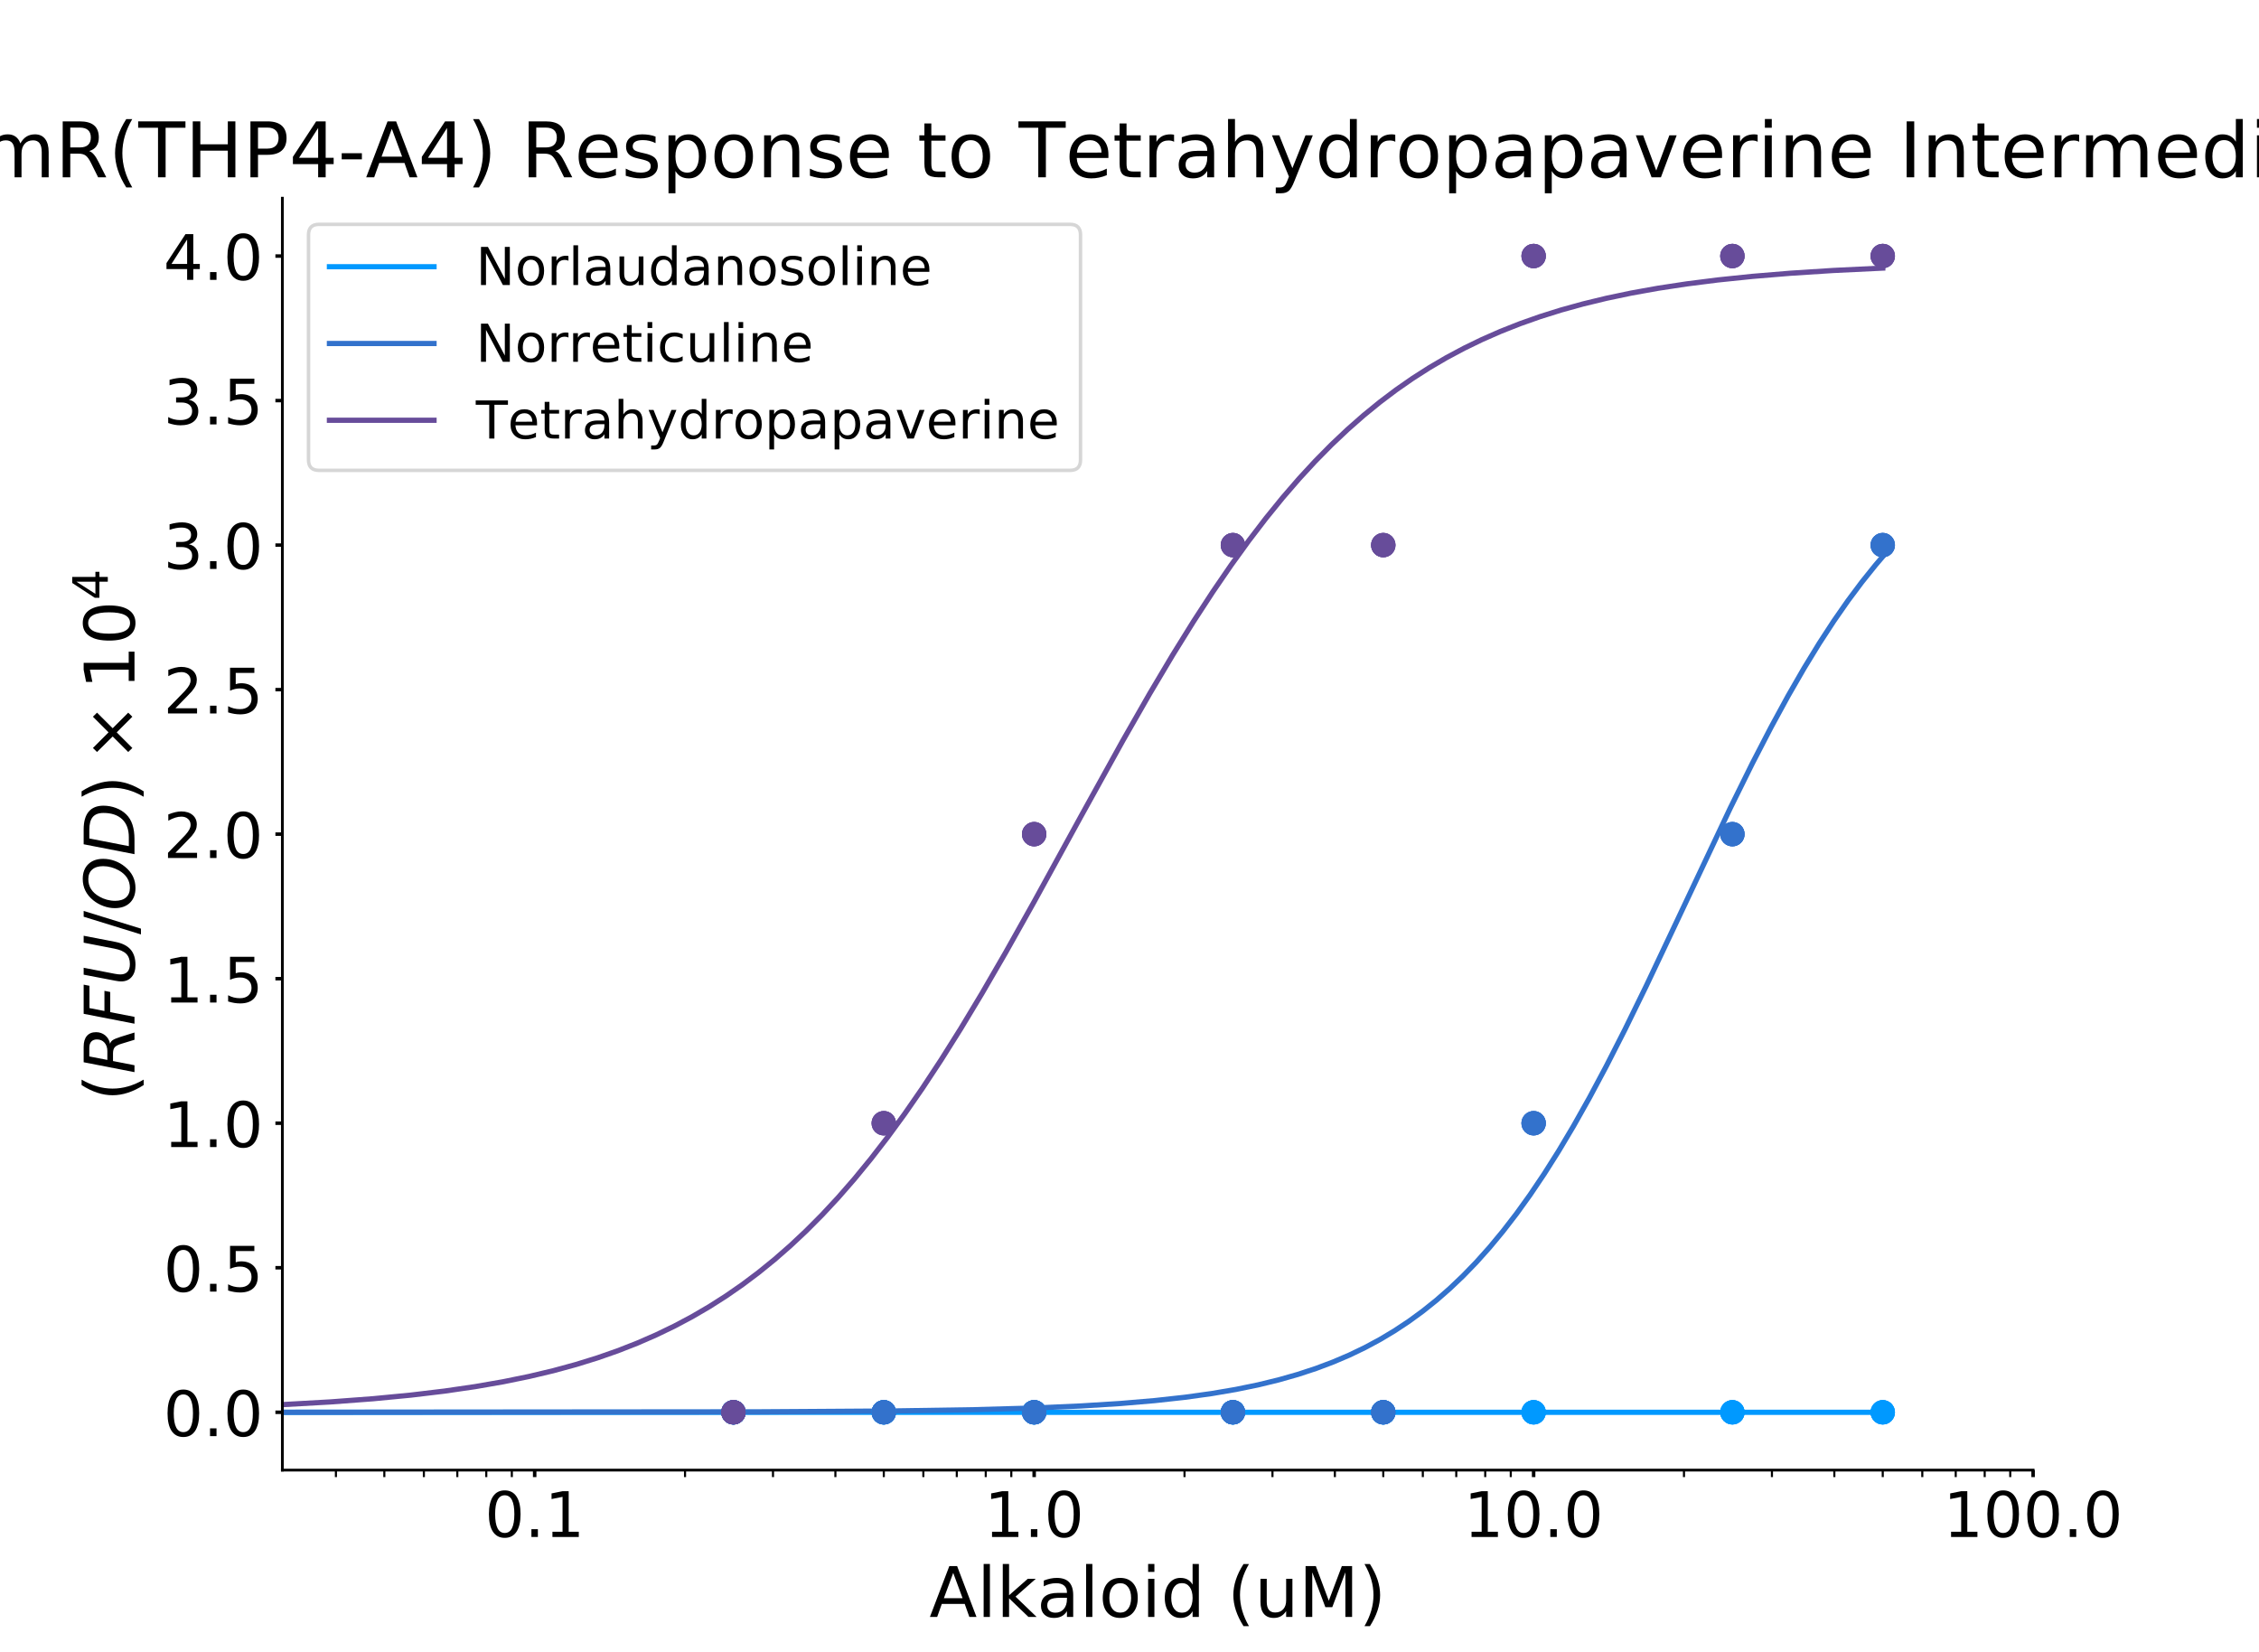 <?xml version="1.0" encoding="utf-8" standalone="no"?>
<!DOCTYPE svg PUBLIC "-//W3C//DTD SVG 1.1//EN"
  "http://www.w3.org/Graphics/SVG/1.1/DTD/svg11.dtd">
<!-- Created with matplotlib (https://matplotlib.org/) -->
<svg height="473.76pt" version="1.1" viewBox="0 0 648 473.76" width="648pt" xmlns="http://www.w3.org/2000/svg" xmlns:xlink="http://www.w3.org/1999/xlink">
 <defs>
  <style type="text/css">
*{stroke-linecap:butt;stroke-linejoin:round;}
  </style>
 </defs>
 <g id="figure_1">
  <g id="patch_1">
   <path d="M 0 473.76 
L 648 473.76 
L 648 0 
L 0 0 
z
" style="fill:#ffffff;"/>
  </g>
  <g id="axes_1">
   <g id="patch_2">
    <path d="M 81 421.646 
L 583.2 421.646 
L 583.2 56.851 
L 81 56.851 
z
" style="fill:#ffffff;"/>
   </g>
   <g id="matplotlib.axis_1">
    <g id="xtick_1">
     <g id="line2d_1">
      <defs>
       <path d="M 0 0 
L 0 2 
" id="mcd4b55f435" style="stroke:#000000;"/>
      </defs>
      <g>
       <use style="stroke:#000000;" x="153.375" xlink:href="#mcd4b55f435" y="421.646"/>
      </g>
     </g>
     <g id="text_1">
      <!-- 0.1 -->
      <defs>
       <path d="M 31.781 66.406 
Q 24.172 66.406 20.328 58.906 
Q 16.5 51.422 16.5 36.375 
Q 16.5 21.391 20.328 13.891 
Q 24.172 6.391 31.781 6.391 
Q 39.453 6.391 43.281 13.891 
Q 47.125 21.391 47.125 36.375 
Q 47.125 51.422 43.281 58.906 
Q 39.453 66.406 31.781 66.406 
z
M 31.781 74.219 
Q 44.047 74.219 50.516 64.516 
Q 56.984 54.828 56.984 36.375 
Q 56.984 17.969 50.516 8.266 
Q 44.047 -1.422 31.781 -1.422 
Q 19.531 -1.422 13.062 8.266 
Q 6.594 17.969 6.594 36.375 
Q 6.594 54.828 13.062 64.516 
Q 19.531 74.219 31.781 74.219 
z
" id="DejaVuSans-48"/>
       <path d="M 10.688 12.406 
L 21 12.406 
L 21 0 
L 10.688 0 
z
" id="DejaVuSans-46"/>
       <path d="M 12.406 8.297 
L 28.516 8.297 
L 28.516 63.922 
L 10.984 60.406 
L 10.984 69.391 
L 28.422 72.906 
L 38.281 72.906 
L 38.281 8.297 
L 54.391 8.297 
L 54.391 0 
L 12.406 0 
z
" id="DejaVuSans-49"/>
      </defs>
      <g transform="translate(139.062 440.824)scale(0.18 -0.18)">
       <use xlink:href="#DejaVuSans-48"/>
       <use x="63.623" xlink:href="#DejaVuSans-46"/>
       <use x="95.41" xlink:href="#DejaVuSans-49"/>
      </g>
     </g>
    </g>
    <g id="xtick_2">
     <g id="line2d_2">
      <g>
       <use style="stroke:#000000;" x="296.65" xlink:href="#mcd4b55f435" y="421.646"/>
      </g>
     </g>
     <g id="text_2">
      <!-- 1.0 -->
      <g transform="translate(282.337 440.824)scale(0.18 -0.18)">
       <use xlink:href="#DejaVuSans-49"/>
       <use x="63.623" xlink:href="#DejaVuSans-46"/>
       <use x="95.41" xlink:href="#DejaVuSans-48"/>
      </g>
     </g>
    </g>
    <g id="xtick_3">
     <g id="line2d_3">
      <g>
       <use style="stroke:#000000;" x="439.925" xlink:href="#mcd4b55f435" y="421.646"/>
      </g>
     </g>
     <g id="text_3">
      <!-- 10.0 -->
      <g transform="translate(419.886 440.824)scale(0.18 -0.18)">
       <use xlink:href="#DejaVuSans-49"/>
       <use x="63.623" xlink:href="#DejaVuSans-48"/>
       <use x="127.246" xlink:href="#DejaVuSans-46"/>
       <use x="159.033" xlink:href="#DejaVuSans-48"/>
      </g>
     </g>
    </g>
    <g id="xtick_4">
     <g id="line2d_4">
      <g>
       <use style="stroke:#000000;" x="583.2" xlink:href="#mcd4b55f435" y="421.646"/>
      </g>
     </g>
     <g id="text_4">
      <!-- 100.0 -->
      <g transform="translate(557.435 440.824)scale(0.18 -0.18)">
       <use xlink:href="#DejaVuSans-49"/>
       <use x="63.623" xlink:href="#DejaVuSans-48"/>
       <use x="127.246" xlink:href="#DejaVuSans-48"/>
       <use x="190.869" xlink:href="#DejaVuSans-46"/>
       <use x="222.656" xlink:href="#DejaVuSans-48"/>
      </g>
     </g>
    </g>
    <g id="xtick_5">
     <g id="line2d_5">
      <defs>
       <path d="M 0 0 
L 0 2 
" id="m26ce358122" style="stroke:#000000;stroke-width:0.6;"/>
      </defs>
      <g>
       <use style="stroke:#000000;stroke-width:0.6;" x="96.36" xlink:href="#m26ce358122" y="421.646"/>
      </g>
     </g>
    </g>
    <g id="xtick_6">
     <g id="line2d_6">
      <g>
       <use style="stroke:#000000;stroke-width:0.6;" x="110.245" xlink:href="#m26ce358122" y="421.646"/>
      </g>
     </g>
    </g>
    <g id="xtick_7">
     <g id="line2d_7">
      <g>
       <use style="stroke:#000000;stroke-width:0.6;" x="121.59" xlink:href="#m26ce358122" y="421.646"/>
      </g>
     </g>
    </g>
    <g id="xtick_8">
     <g id="line2d_8">
      <g>
       <use style="stroke:#000000;stroke-width:0.6;" x="131.182" xlink:href="#m26ce358122" y="421.646"/>
      </g>
     </g>
    </g>
    <g id="xtick_9">
     <g id="line2d_9">
      <g>
       <use style="stroke:#000000;stroke-width:0.6;" x="139.491" xlink:href="#m26ce358122" y="421.646"/>
      </g>
     </g>
    </g>
    <g id="xtick_10">
     <g id="line2d_10">
      <g>
       <use style="stroke:#000000;stroke-width:0.6;" x="146.819" xlink:href="#m26ce358122" y="421.646"/>
      </g>
     </g>
    </g>
    <g id="xtick_11">
     <g id="line2d_11">
      <g>
       <use style="stroke:#000000;stroke-width:0.6;" x="196.505" xlink:href="#m26ce358122" y="421.646"/>
      </g>
     </g>
    </g>
    <g id="xtick_12">
     <g id="line2d_12">
      <g>
       <use style="stroke:#000000;stroke-width:0.6;" x="221.735" xlink:href="#m26ce358122" y="421.646"/>
      </g>
     </g>
    </g>
    <g id="xtick_13">
     <g id="line2d_13">
      <g>
       <use style="stroke:#000000;stroke-width:0.6;" x="239.635" xlink:href="#m26ce358122" y="421.646"/>
      </g>
     </g>
    </g>
    <g id="xtick_14">
     <g id="line2d_14">
      <g>
       <use style="stroke:#000000;stroke-width:0.6;" x="253.52" xlink:href="#m26ce358122" y="421.646"/>
      </g>
     </g>
    </g>
    <g id="xtick_15">
     <g id="line2d_15">
      <g>
       <use style="stroke:#000000;stroke-width:0.6;" x="264.865" xlink:href="#m26ce358122" y="421.646"/>
      </g>
     </g>
    </g>
    <g id="xtick_16">
     <g id="line2d_16">
      <g>
       <use style="stroke:#000000;stroke-width:0.6;" x="274.457" xlink:href="#m26ce358122" y="421.646"/>
      </g>
     </g>
    </g>
    <g id="xtick_17">
     <g id="line2d_17">
      <g>
       <use style="stroke:#000000;stroke-width:0.6;" x="282.765" xlink:href="#m26ce358122" y="421.646"/>
      </g>
     </g>
    </g>
    <g id="xtick_18">
     <g id="line2d_18">
      <g>
       <use style="stroke:#000000;stroke-width:0.6;" x="290.094" xlink:href="#m26ce358122" y="421.646"/>
      </g>
     </g>
    </g>
    <g id="xtick_19">
     <g id="line2d_19">
      <g>
       <use style="stroke:#000000;stroke-width:0.6;" x="339.78" xlink:href="#m26ce358122" y="421.646"/>
      </g>
     </g>
    </g>
    <g id="xtick_20">
     <g id="line2d_20">
      <g>
       <use style="stroke:#000000;stroke-width:0.6;" x="365.01" xlink:href="#m26ce358122" y="421.646"/>
      </g>
     </g>
    </g>
    <g id="xtick_21">
     <g id="line2d_21">
      <g>
       <use style="stroke:#000000;stroke-width:0.6;" x="382.91" xlink:href="#m26ce358122" y="421.646"/>
      </g>
     </g>
    </g>
    <g id="xtick_22">
     <g id="line2d_22">
      <g>
       <use style="stroke:#000000;stroke-width:0.6;" x="396.795" xlink:href="#m26ce358122" y="421.646"/>
      </g>
     </g>
    </g>
    <g id="xtick_23">
     <g id="line2d_23">
      <g>
       <use style="stroke:#000000;stroke-width:0.6;" x="408.14" xlink:href="#m26ce358122" y="421.646"/>
      </g>
     </g>
    </g>
    <g id="xtick_24">
     <g id="line2d_24">
      <g>
       <use style="stroke:#000000;stroke-width:0.6;" x="417.732" xlink:href="#m26ce358122" y="421.646"/>
      </g>
     </g>
    </g>
    <g id="xtick_25">
     <g id="line2d_25">
      <g>
       <use style="stroke:#000000;stroke-width:0.6;" x="426.04" xlink:href="#m26ce358122" y="421.646"/>
      </g>
     </g>
    </g>
    <g id="xtick_26">
     <g id="line2d_26">
      <g>
       <use style="stroke:#000000;stroke-width:0.6;" x="433.369" xlink:href="#m26ce358122" y="421.646"/>
      </g>
     </g>
    </g>
    <g id="xtick_27">
     <g id="line2d_27">
      <g>
       <use style="stroke:#000000;stroke-width:0.6;" x="483.055" xlink:href="#m26ce358122" y="421.646"/>
      </g>
     </g>
    </g>
    <g id="xtick_28">
     <g id="line2d_28">
      <g>
       <use style="stroke:#000000;stroke-width:0.6;" x="508.285" xlink:href="#m26ce358122" y="421.646"/>
      </g>
     </g>
    </g>
    <g id="xtick_29">
     <g id="line2d_29">
      <g>
       <use style="stroke:#000000;stroke-width:0.6;" x="526.185" xlink:href="#m26ce358122" y="421.646"/>
      </g>
     </g>
    </g>
    <g id="xtick_30">
     <g id="line2d_30">
      <g>
       <use style="stroke:#000000;stroke-width:0.6;" x="540.07" xlink:href="#m26ce358122" y="421.646"/>
      </g>
     </g>
    </g>
    <g id="xtick_31">
     <g id="line2d_31">
      <g>
       <use style="stroke:#000000;stroke-width:0.6;" x="551.415" xlink:href="#m26ce358122" y="421.646"/>
      </g>
     </g>
    </g>
    <g id="xtick_32">
     <g id="line2d_32">
      <g>
       <use style="stroke:#000000;stroke-width:0.6;" x="561.006" xlink:href="#m26ce358122" y="421.646"/>
      </g>
     </g>
    </g>
    <g id="xtick_33">
     <g id="line2d_33">
      <g>
       <use style="stroke:#000000;stroke-width:0.6;" x="569.315" xlink:href="#m26ce358122" y="421.646"/>
      </g>
     </g>
    </g>
    <g id="xtick_34">
     <g id="line2d_34">
      <g>
       <use style="stroke:#000000;stroke-width:0.6;" x="576.644" xlink:href="#m26ce358122" y="421.646"/>
      </g>
     </g>
    </g>
    <g id="text_5">
     <!-- Alkaloid (uM) -->
     <defs>
      <path d="M 34.188 63.188 
L 20.797 26.906 
L 47.609 26.906 
z
M 28.609 72.906 
L 39.797 72.906 
L 67.578 0 
L 57.328 0 
L 50.688 18.703 
L 17.828 18.703 
L 11.188 0 
L 0.781 0 
z
" id="DejaVuSans-65"/>
      <path d="M 9.422 75.984 
L 18.406 75.984 
L 18.406 0 
L 9.422 0 
z
" id="DejaVuSans-108"/>
      <path d="M 9.078 75.984 
L 18.109 75.984 
L 18.109 31.109 
L 44.922 54.688 
L 56.391 54.688 
L 27.391 29.109 
L 57.625 0 
L 45.906 0 
L 18.109 26.703 
L 18.109 0 
L 9.078 0 
z
" id="DejaVuSans-107"/>
      <path d="M 34.281 27.484 
Q 23.391 27.484 19.188 25 
Q 14.984 22.516 14.984 16.5 
Q 14.984 11.719 18.141 8.906 
Q 21.297 6.109 26.703 6.109 
Q 34.188 6.109 38.703 11.406 
Q 43.219 16.703 43.219 25.484 
L 43.219 27.484 
z
M 52.203 31.203 
L 52.203 0 
L 43.219 0 
L 43.219 8.297 
Q 40.141 3.328 35.547 0.953 
Q 30.953 -1.422 24.312 -1.422 
Q 15.922 -1.422 10.953 3.297 
Q 6 8.016 6 15.922 
Q 6 25.141 12.172 29.828 
Q 18.359 34.516 30.609 34.516 
L 43.219 34.516 
L 43.219 35.406 
Q 43.219 41.609 39.141 45 
Q 35.062 48.391 27.688 48.391 
Q 23 48.391 18.547 47.266 
Q 14.109 46.141 10.016 43.891 
L 10.016 52.203 
Q 14.938 54.109 19.578 55.047 
Q 24.219 56 28.609 56 
Q 40.484 56 46.344 49.844 
Q 52.203 43.703 52.203 31.203 
z
" id="DejaVuSans-97"/>
      <path d="M 30.609 48.391 
Q 23.391 48.391 19.188 42.75 
Q 14.984 37.109 14.984 27.297 
Q 14.984 17.484 19.156 11.844 
Q 23.344 6.203 30.609 6.203 
Q 37.797 6.203 41.984 11.859 
Q 46.188 17.531 46.188 27.297 
Q 46.188 37.016 41.984 42.703 
Q 37.797 48.391 30.609 48.391 
z
M 30.609 56 
Q 42.328 56 49.016 48.375 
Q 55.719 40.766 55.719 27.297 
Q 55.719 13.875 49.016 6.219 
Q 42.328 -1.422 30.609 -1.422 
Q 18.844 -1.422 12.172 6.219 
Q 5.516 13.875 5.516 27.297 
Q 5.516 40.766 12.172 48.375 
Q 18.844 56 30.609 56 
z
" id="DejaVuSans-111"/>
      <path d="M 9.422 54.688 
L 18.406 54.688 
L 18.406 0 
L 9.422 0 
z
M 9.422 75.984 
L 18.406 75.984 
L 18.406 64.594 
L 9.422 64.594 
z
" id="DejaVuSans-105"/>
      <path d="M 45.406 46.391 
L 45.406 75.984 
L 54.391 75.984 
L 54.391 0 
L 45.406 0 
L 45.406 8.203 
Q 42.578 3.328 38.25 0.953 
Q 33.938 -1.422 27.875 -1.422 
Q 17.969 -1.422 11.734 6.484 
Q 5.516 14.406 5.516 27.297 
Q 5.516 40.188 11.734 48.094 
Q 17.969 56 27.875 56 
Q 33.938 56 38.25 53.625 
Q 42.578 51.266 45.406 46.391 
z
M 14.797 27.297 
Q 14.797 17.391 18.875 11.75 
Q 22.953 6.109 30.078 6.109 
Q 37.203 6.109 41.297 11.75 
Q 45.406 17.391 45.406 27.297 
Q 45.406 37.203 41.297 42.844 
Q 37.203 48.484 30.078 48.484 
Q 22.953 48.484 18.875 42.844 
Q 14.797 37.203 14.797 27.297 
z
" id="DejaVuSans-100"/>
      <path id="DejaVuSans-32"/>
      <path d="M 31 75.875 
Q 24.469 64.656 21.281 53.656 
Q 18.109 42.672 18.109 31.391 
Q 18.109 20.125 21.312 9.062 
Q 24.516 -2 31 -13.188 
L 23.188 -13.188 
Q 15.875 -1.703 12.234 9.375 
Q 8.594 20.453 8.594 31.391 
Q 8.594 42.281 12.203 53.312 
Q 15.828 64.359 23.188 75.875 
z
" id="DejaVuSans-40"/>
      <path d="M 8.5 21.578 
L 8.5 54.688 
L 17.484 54.688 
L 17.484 21.922 
Q 17.484 14.156 20.5 10.266 
Q 23.531 6.391 29.594 6.391 
Q 36.859 6.391 41.078 11.031 
Q 45.312 15.672 45.312 23.688 
L 45.312 54.688 
L 54.297 54.688 
L 54.297 0 
L 45.312 0 
L 45.312 8.406 
Q 42.047 3.422 37.719 1 
Q 33.406 -1.422 27.688 -1.422 
Q 18.266 -1.422 13.375 4.438 
Q 8.5 10.297 8.5 21.578 
z
M 31.109 56 
z
" id="DejaVuSans-117"/>
      <path d="M 9.812 72.906 
L 24.516 72.906 
L 43.109 23.297 
L 61.812 72.906 
L 76.516 72.906 
L 76.516 0 
L 66.891 0 
L 66.891 64.016 
L 48.094 14.016 
L 38.188 14.016 
L 19.391 64.016 
L 19.391 0 
L 9.812 0 
z
" id="DejaVuSans-77"/>
      <path d="M 8.016 75.875 
L 15.828 75.875 
Q 23.141 64.359 26.781 53.312 
Q 30.422 42.281 30.422 31.391 
Q 30.422 20.453 26.781 9.375 
Q 23.141 -1.703 15.828 -13.188 
L 8.016 -13.188 
Q 14.5 -2 17.703 9.062 
Q 20.906 20.125 20.906 31.391 
Q 20.906 42.672 17.703 53.656 
Q 14.5 64.656 8.016 75.875 
z
" id="DejaVuSans-41"/>
     </defs>
     <g transform="translate(266.594 463.764)scale(0.2 -0.2)">
      <use xlink:href="#DejaVuSans-65"/>
      <use x="68.408" xlink:href="#DejaVuSans-108"/>
      <use x="96.191" xlink:href="#DejaVuSans-107"/>
      <use x="154.086" xlink:href="#DejaVuSans-97"/>
      <use x="215.365" xlink:href="#DejaVuSans-108"/>
      <use x="243.148" xlink:href="#DejaVuSans-111"/>
      <use x="304.33" xlink:href="#DejaVuSans-105"/>
      <use x="332.113" xlink:href="#DejaVuSans-100"/>
      <use x="395.59" xlink:href="#DejaVuSans-32"/>
      <use x="427.377" xlink:href="#DejaVuSans-40"/>
      <use x="466.391" xlink:href="#DejaVuSans-117"/>
      <use x="529.77" xlink:href="#DejaVuSans-77"/>
      <use x="616.049" xlink:href="#DejaVuSans-41"/>
     </g>
    </g>
   </g>
   <g id="matplotlib.axis_2">
    <g id="ytick_1">
     <g id="line2d_35">
      <defs>
       <path d="M 0 0 
L -2 0 
" id="m7b89581d1e" style="stroke:#000000;"/>
      </defs>
      <g>
       <use style="stroke:#000000;" x="81" xlink:href="#m7b89581d1e" y="405.065"/>
      </g>
     </g>
     <g id="text_6">
      <!-- 0.0 -->
      <g transform="translate(46.874 411.903)scale(0.18 -0.18)">
       <use xlink:href="#DejaVuSans-48"/>
       <use x="63.623" xlink:href="#DejaVuSans-46"/>
       <use x="95.41" xlink:href="#DejaVuSans-48"/>
      </g>
     </g>
    </g>
    <g id="ytick_2">
     <g id="line2d_36">
      <g>
       <use style="stroke:#000000;" x="81" xlink:href="#m7b89581d1e" y="363.611"/>
      </g>
     </g>
     <g id="text_7">
      <!-- 0.5 -->
      <defs>
       <path d="M 10.797 72.906 
L 49.516 72.906 
L 49.516 64.594 
L 19.828 64.594 
L 19.828 46.734 
Q 21.969 47.469 24.109 47.828 
Q 26.266 48.188 28.422 48.188 
Q 40.625 48.188 47.75 41.5 
Q 54.891 34.812 54.891 23.391 
Q 54.891 11.625 47.562 5.094 
Q 40.234 -1.422 26.906 -1.422 
Q 22.312 -1.422 17.547 -0.641 
Q 12.797 0.141 7.719 1.703 
L 7.719 11.625 
Q 12.109 9.234 16.797 8.062 
Q 21.484 6.891 26.703 6.891 
Q 35.156 6.891 40.078 11.328 
Q 45.016 15.766 45.016 23.391 
Q 45.016 31 40.078 35.438 
Q 35.156 39.891 26.703 39.891 
Q 22.75 39.891 18.812 39.016 
Q 14.891 38.141 10.797 36.281 
z
" id="DejaVuSans-53"/>
      </defs>
      <g transform="translate(46.874 370.449)scale(0.18 -0.18)">
       <use xlink:href="#DejaVuSans-48"/>
       <use x="63.623" xlink:href="#DejaVuSans-46"/>
       <use x="95.41" xlink:href="#DejaVuSans-53"/>
      </g>
     </g>
    </g>
    <g id="ytick_3">
     <g id="line2d_37">
      <g>
       <use style="stroke:#000000;" x="81" xlink:href="#m7b89581d1e" y="322.157"/>
      </g>
     </g>
     <g id="text_8">
      <!-- 1.0 -->
      <g transform="translate(46.874 328.995)scale(0.18 -0.18)">
       <use xlink:href="#DejaVuSans-49"/>
       <use x="63.623" xlink:href="#DejaVuSans-46"/>
       <use x="95.41" xlink:href="#DejaVuSans-48"/>
      </g>
     </g>
    </g>
    <g id="ytick_4">
     <g id="line2d_38">
      <g>
       <use style="stroke:#000000;" x="81" xlink:href="#m7b89581d1e" y="280.703"/>
      </g>
     </g>
     <g id="text_9">
      <!-- 1.5 -->
      <g transform="translate(46.874 287.541)scale(0.18 -0.18)">
       <use xlink:href="#DejaVuSans-49"/>
       <use x="63.623" xlink:href="#DejaVuSans-46"/>
       <use x="95.41" xlink:href="#DejaVuSans-53"/>
      </g>
     </g>
    </g>
    <g id="ytick_5">
     <g id="line2d_39">
      <g>
       <use style="stroke:#000000;" x="81" xlink:href="#m7b89581d1e" y="239.249"/>
      </g>
     </g>
     <g id="text_10">
      <!-- 2.0 -->
      <defs>
       <path d="M 19.188 8.297 
L 53.609 8.297 
L 53.609 0 
L 7.328 0 
L 7.328 8.297 
Q 12.938 14.109 22.625 23.891 
Q 32.328 33.688 34.812 36.531 
Q 39.547 41.844 41.422 45.531 
Q 43.312 49.219 43.312 52.781 
Q 43.312 58.594 39.234 62.25 
Q 35.156 65.922 28.609 65.922 
Q 23.969 65.922 18.812 64.312 
Q 13.672 62.703 7.812 59.422 
L 7.812 69.391 
Q 13.766 71.781 18.938 73 
Q 24.125 74.219 28.422 74.219 
Q 39.75 74.219 46.484 68.547 
Q 53.219 62.891 53.219 53.422 
Q 53.219 48.922 51.531 44.891 
Q 49.859 40.875 45.406 35.406 
Q 44.188 33.984 37.641 27.219 
Q 31.109 20.453 19.188 8.297 
z
" id="DejaVuSans-50"/>
      </defs>
      <g transform="translate(46.874 246.087)scale(0.18 -0.18)">
       <use xlink:href="#DejaVuSans-50"/>
       <use x="63.623" xlink:href="#DejaVuSans-46"/>
       <use x="95.41" xlink:href="#DejaVuSans-48"/>
      </g>
     </g>
    </g>
    <g id="ytick_6">
     <g id="line2d_40">
      <g>
       <use style="stroke:#000000;" x="81" xlink:href="#m7b89581d1e" y="197.795"/>
      </g>
     </g>
     <g id="text_11">
      <!-- 2.5 -->
      <g transform="translate(46.874 204.633)scale(0.18 -0.18)">
       <use xlink:href="#DejaVuSans-50"/>
       <use x="63.623" xlink:href="#DejaVuSans-46"/>
       <use x="95.41" xlink:href="#DejaVuSans-53"/>
      </g>
     </g>
    </g>
    <g id="ytick_7">
     <g id="line2d_41">
      <g>
       <use style="stroke:#000000;" x="81" xlink:href="#m7b89581d1e" y="156.341"/>
      </g>
     </g>
     <g id="text_12">
      <!-- 3.0 -->
      <defs>
       <path d="M 40.578 39.312 
Q 47.656 37.797 51.625 33 
Q 55.609 28.219 55.609 21.188 
Q 55.609 10.406 48.188 4.484 
Q 40.766 -1.422 27.094 -1.422 
Q 22.516 -1.422 17.656 -0.516 
Q 12.797 0.391 7.625 2.203 
L 7.625 11.719 
Q 11.719 9.328 16.594 8.109 
Q 21.484 6.891 26.812 6.891 
Q 36.078 6.891 40.938 10.547 
Q 45.797 14.203 45.797 21.188 
Q 45.797 27.641 41.281 31.266 
Q 36.766 34.906 28.719 34.906 
L 20.219 34.906 
L 20.219 43.016 
L 29.109 43.016 
Q 36.375 43.016 40.234 45.922 
Q 44.094 48.828 44.094 54.297 
Q 44.094 59.906 40.109 62.906 
Q 36.141 65.922 28.719 65.922 
Q 24.656 65.922 20.016 65.031 
Q 15.375 64.156 9.812 62.312 
L 9.812 71.094 
Q 15.438 72.656 20.344 73.438 
Q 25.25 74.219 29.594 74.219 
Q 40.828 74.219 47.359 69.109 
Q 53.906 64.016 53.906 55.328 
Q 53.906 49.266 50.438 45.094 
Q 46.969 40.922 40.578 39.312 
z
" id="DejaVuSans-51"/>
      </defs>
      <g transform="translate(46.874 163.179)scale(0.18 -0.18)">
       <use xlink:href="#DejaVuSans-51"/>
       <use x="63.623" xlink:href="#DejaVuSans-46"/>
       <use x="95.41" xlink:href="#DejaVuSans-48"/>
      </g>
     </g>
    </g>
    <g id="ytick_8">
     <g id="line2d_42">
      <g>
       <use style="stroke:#000000;" x="81" xlink:href="#m7b89581d1e" y="114.887"/>
      </g>
     </g>
     <g id="text_13">
      <!-- 3.5 -->
      <g transform="translate(46.874 121.725)scale(0.18 -0.18)">
       <use xlink:href="#DejaVuSans-51"/>
       <use x="63.623" xlink:href="#DejaVuSans-46"/>
       <use x="95.41" xlink:href="#DejaVuSans-53"/>
      </g>
     </g>
    </g>
    <g id="ytick_9">
     <g id="line2d_43">
      <g>
       <use style="stroke:#000000;" x="81" xlink:href="#m7b89581d1e" y="73.433"/>
      </g>
     </g>
     <g id="text_14">
      <!-- 4.0 -->
      <defs>
       <path d="M 37.797 64.312 
L 12.891 25.391 
L 37.797 25.391 
z
M 35.203 72.906 
L 47.609 72.906 
L 47.609 25.391 
L 58.016 25.391 
L 58.016 17.188 
L 47.609 17.188 
L 47.609 0 
L 37.797 0 
L 37.797 17.188 
L 4.891 17.188 
L 4.891 26.703 
z
" id="DejaVuSans-52"/>
      </defs>
      <g transform="translate(46.874 80.271)scale(0.18 -0.18)">
       <use xlink:href="#DejaVuSans-52"/>
       <use x="63.623" xlink:href="#DejaVuSans-46"/>
       <use x="95.41" xlink:href="#DejaVuSans-48"/>
      </g>
     </g>
    </g>
    <g id="text_15">
     <!-- $(RFU/OD) \times 10^4$ -->
     <defs>
      <path d="M 25.203 64.797 
L 20.219 38.922 
L 32.906 38.922 
Q 40.375 38.922 44.984 43.047 
Q 49.609 47.172 49.609 53.812 
Q 49.609 59.125 46.5 61.953 
Q 43.406 64.797 37.594 64.797 
z
M 43.312 35.016 
Q 46.438 34.281 48.516 31.391 
Q 50.594 28.516 53.328 19.922 
L 59.516 0 
L 49.125 0 
L 43.406 18.703 
Q 41.219 25.922 38.328 28.359 
Q 35.453 30.812 29.5 30.812 
L 18.609 30.812 
L 12.594 0 
L 2.688 0 
L 16.891 72.906 
L 39.109 72.906 
Q 49.219 72.906 54.609 68.328 
Q 60.016 63.766 60.016 55.172 
Q 60.016 47.562 55.422 41.984 
Q 50.828 36.422 43.312 35.016 
z
" id="DejaVuSans-Oblique-82"/>
      <path d="M 16.891 72.906 
L 58.688 72.906 
L 57.078 64.594 
L 25.094 64.594 
L 20.906 43.109 
L 49.812 43.109 
L 48.188 34.812 
L 19.281 34.812 
L 12.5 0 
L 2.688 0 
z
" id="DejaVuSans-Oblique-70"/>
      <path d="M 15.484 72.906 
L 25.391 72.906 
L 16.797 28.609 
Q 16.266 25.641 16.047 23.703 
Q 15.828 21.781 15.828 20.312 
Q 15.828 13.578 19.578 10.078 
Q 23.344 6.594 30.609 6.594 
Q 40.047 6.594 45.281 11.766 
Q 50.531 16.938 52.781 28.609 
L 61.375 72.906 
L 71.297 72.906 
L 62.5 27.391 
Q 59.625 12.641 51.562 5.609 
Q 43.5 -1.422 29.5 -1.422 
Q 18.562 -1.422 12.188 4.078 
Q 5.812 9.578 5.812 19 
Q 5.812 20.703 6.047 22.828 
Q 6.297 24.953 6.781 27.391 
z
" id="DejaVuSans-Oblique-85"/>
      <path d="M 25.391 72.906 
L 33.688 72.906 
L 8.297 -9.281 
L 0 -9.281 
z
" id="DejaVuSans-47"/>
      <path d="M 45.609 66.219 
Q 37.5 66.219 31.297 62.281 
Q 25.094 58.344 20.516 50.297 
Q 17.578 45.172 16.031 39.406 
Q 14.5 33.641 14.5 27.781 
Q 14.5 17.625 19.359 12.109 
Q 24.219 6.594 33.109 6.594 
Q 41.109 6.594 47.375 10.562 
Q 53.656 14.547 58.109 22.406 
Q 61.078 27.688 62.641 33.469 
Q 64.203 39.266 64.203 45.016 
Q 64.203 55.125 59.312 60.672 
Q 54.438 66.219 45.609 66.219 
z
M 32.812 -1.422 
Q 19.391 -1.422 11.688 6.531 
Q 4 14.5 4 28.328 
Q 4 36.234 7 44.484 
Q 10.016 52.734 15.281 59.188 
Q 21.484 66.75 29.094 70.484 
Q 36.719 74.219 45.906 74.219 
Q 59.281 74.219 66.984 66.328 
Q 74.703 58.453 74.703 44.828 
Q 74.703 36.422 71.766 28.312 
Q 68.844 20.219 63.375 13.625 
Q 57.125 6 49.578 2.281 
Q 42.047 -1.422 32.812 -1.422 
z
" id="DejaVuSans-Oblique-79"/>
      <path d="M 16.891 72.906 
L 38.094 72.906 
Q 54.984 72.906 63.594 65.75 
Q 72.219 58.594 72.219 44.484 
Q 72.219 35.156 68.938 26.531 
Q 65.672 17.922 59.906 12.016 
Q 54.109 5.953 45.172 2.969 
Q 36.234 0 24.031 0 
L 2.688 0 
z
M 25.203 64.797 
L 14.203 8.109 
L 27.094 8.109 
Q 43.656 8.109 52.734 17.625 
Q 61.812 27.156 61.812 44.484 
Q 61.812 54.984 55.953 59.891 
Q 50.094 64.797 37.594 64.797 
z
" id="DejaVuSans-Oblique-68"/>
      <path d="M 70.125 53.719 
L 47.797 31.297 
L 70.125 8.984 
L 64.312 3.078 
L 41.891 25.484 
L 19.484 3.078 
L 13.719 8.984 
L 35.984 31.297 
L 13.719 53.719 
L 19.484 59.625 
L 41.891 37.203 
L 64.312 59.625 
z
" id="DejaVuSans-215"/>
     </defs>
     <g transform="translate(38.715 315.849)rotate(-90)scale(0.2 -0.2)">
      <use transform="translate(0 0.684)" xlink:href="#DejaVuSans-40"/>
      <use transform="translate(39.014 0.684)" xlink:href="#DejaVuSans-Oblique-82"/>
      <use transform="translate(108.496 0.684)" xlink:href="#DejaVuSans-Oblique-70"/>
      <use transform="translate(166.016 0.684)" xlink:href="#DejaVuSans-Oblique-85"/>
      <use transform="translate(239.209 0.684)" xlink:href="#DejaVuSans-47"/>
      <use transform="translate(272.9 0.684)" xlink:href="#DejaVuSans-Oblique-79"/>
      <use transform="translate(351.611 0.684)" xlink:href="#DejaVuSans-Oblique-68"/>
      <use transform="translate(428.613 0.684)" xlink:href="#DejaVuSans-41"/>
      <use transform="translate(487.109 0.684)" xlink:href="#DejaVuSans-215"/>
      <use transform="translate(590.381 0.684)" xlink:href="#DejaVuSans-49"/>
      <use transform="translate(654.004 0.684)" xlink:href="#DejaVuSans-48"/>
      <use transform="translate(718.584 38.966)scale(0.7)" xlink:href="#DejaVuSans-52"/>
     </g>
    </g>
   </g>
   <g id="line2d_44">
    <path clip-path="url(#p8d1a2eab20)" d="M 80.501 405.065 
L 540.07 405.065 
L 540.07 405.065 
" style="fill:none;stroke:#0099ff;stroke-linecap:square;stroke-width:1.5;"/>
   </g>
   <g id="line2d_45">
    <path clip-path="url(#p8d1a2eab20)" d="M 80.501 405.063 
L 217.664 404.943 
L 255.36 404.697 
L 278.957 404.332 
L 296.276 403.851 
L 310.011 403.253 
L 321.443 402.54 
L 331.258 401.709 
L 339.874 400.761 
L 347.564 399.694 
L 354.531 398.507 
L 360.906 397.198 
L 366.809 395.761 
L 372.321 394.193 
L 377.502 392.489 
L 382.403 390.645 
L 387.077 388.65 
L 391.553 386.498 
L 395.868 384.177 
L 400.045 381.678 
L 404.108 378.988 
L 408.083 376.089 
L 411.991 372.964 
L 415.846 369.595 
L 419.671 365.956 
L 423.481 362.022 
L 427.292 357.764 
L 431.124 353.147 
L 434.997 348.129 
L 438.932 342.663 
L 442.953 336.693 
L 447.094 330.14 
L 451.4 322.906 
L 455.929 314.853 
L 460.778 305.772 
L 466.106 295.307 
L 472.27 282.693 
L 480.503 265.295 
L 496.364 231.7 
L 502.66 218.957 
L 508.049 208.541 
L 512.941 199.56 
L 517.511 191.628 
L 521.857 184.523 
L 526.041 178.104 
L 530.106 172.269 
L 534.085 166.943 
L 538.003 162.065 
L 540.07 159.637 
L 540.07 159.637 
" style="fill:none;stroke:#3372cc;stroke-linecap:square;stroke-width:1.5;"/>
   </g>
   <g id="line2d_46">
    <path clip-path="url(#p8d1a2eab20)" d="M 80.501 402.894 
L 94.786 402.092 
L 107.054 401.174 
L 117.851 400.138 
L 127.521 398.982 
L 136.3 397.704 
L 144.352 396.304 
L 151.801 394.78 
L 158.738 393.132 
L 165.237 391.36 
L 171.354 389.464 
L 177.136 387.444 
L 182.815 385.223 
L 188.197 382.877 
L 193.478 380.329 
L 198.496 377.66 
L 203.419 374.79 
L 208.238 371.721 
L 212.951 368.457 
L 217.553 365.001 
L 222.149 361.275 
L 226.716 357.285 
L 231.238 353.041 
L 235.786 348.469 
L 240.409 343.501 
L 245.07 338.159 
L 249.803 332.387 
L 254.57 326.222 
L 259.508 319.467 
L 264.606 312.11 
L 269.942 304.012 
L 275.559 295.078 
L 281.668 284.934 
L 288.484 273.169 
L 296.651 258.609 
L 310.111 234.071 
L 322.087 212.426 
L 329.815 198.915 
L 336.392 187.852 
L 342.341 178.274 
L 347.893 169.749 
L 353.166 162.055 
L 358.235 155.048 
L 363.147 148.634 
L 367.947 142.728 
L 372.661 137.277 
L 377.315 132.233 
L 381.939 127.547 
L 386.551 123.187 
L 391.166 119.13 
L 395.798 115.352 
L 400.474 111.824 
L 405.205 108.532 
L 410.015 105.456 
L 414.923 102.581 
L 419.946 99.896 
L 425.112 97.387 
L 430.447 95.045 
L 435.976 92.86 
L 441.735 90.825 
L 447.761 88.933 
L 454.101 87.177 
L 460.804 85.553 
L 467.936 84.055 
L 475.573 82.682 
L 483.813 81.429 
L 492.779 80.293 
L 502.63 79.273 
L 513.581 78.367 
L 525.93 77.573 
L 540.07 76.892 
L 540.07 76.892 
" style="fill:none;stroke:#674c9a;stroke-linecap:square;stroke-width:1.5;"/>
   </g>
   <g id="line2d_47">
    <defs>
     <path d="M 0 3 
C 0.796 3 1.559 2.684 2.121 2.121 
C 2.684 1.559 3 0.796 3 0 
C 3 -0.796 2.684 -1.559 2.121 -2.121 
C 1.559 -2.684 0.796 -3 0 -3 
C -0.796 -3 -1.559 -2.684 -2.121 -2.121 
C -2.684 -1.559 -3 -0.796 -3 0 
C -3 0.796 -2.684 1.559 -2.121 2.121 
C -1.559 2.684 -0.796 3 0 3 
z
" id="mf71d78ed0f" style="stroke:#0099ff;"/>
    </defs>
    <g clip-path="url(#p8d1a2eab20)">
     <use style="fill:#0099ff;stroke:#0099ff;" x="-1" xlink:href="#mf71d78ed0f" y="405.065"/>
     <use style="fill:#0099ff;stroke:#0099ff;" x="210.39" xlink:href="#mf71d78ed0f" y="405.065"/>
     <use style="fill:#0099ff;stroke:#0099ff;" x="253.52" xlink:href="#mf71d78ed0f" y="405.065"/>
     <use style="fill:#0099ff;stroke:#0099ff;" x="296.65" xlink:href="#mf71d78ed0f" y="405.065"/>
     <use style="fill:#0099ff;stroke:#0099ff;" x="353.665" xlink:href="#mf71d78ed0f" y="405.065"/>
     <use style="fill:#0099ff;stroke:#0099ff;" x="396.795" xlink:href="#mf71d78ed0f" y="405.065"/>
     <use style="fill:#0099ff;stroke:#0099ff;" x="439.925" xlink:href="#mf71d78ed0f" y="405.065"/>
     <use style="fill:#0099ff;stroke:#0099ff;" x="496.94" xlink:href="#mf71d78ed0f" y="405.065"/>
     <use style="fill:#0099ff;stroke:#0099ff;" x="540.07" xlink:href="#mf71d78ed0f" y="405.065"/>
    </g>
   </g>
   <g id="line2d_48">
    <g clip-path="url(#p8d1a2eab20)">
     <use style="fill:#0099ff;stroke:#0099ff;" x="-1" xlink:href="#mf71d78ed0f" y="405.065"/>
     <use style="fill:#0099ff;stroke:#0099ff;" x="210.39" xlink:href="#mf71d78ed0f" y="405.065"/>
     <use style="fill:#0099ff;stroke:#0099ff;" x="253.52" xlink:href="#mf71d78ed0f" y="405.065"/>
     <use style="fill:#0099ff;stroke:#0099ff;" x="296.65" xlink:href="#mf71d78ed0f" y="405.065"/>
     <use style="fill:#0099ff;stroke:#0099ff;" x="353.665" xlink:href="#mf71d78ed0f" y="405.065"/>
     <use style="fill:#0099ff;stroke:#0099ff;" x="396.795" xlink:href="#mf71d78ed0f" y="405.065"/>
     <use style="fill:#0099ff;stroke:#0099ff;" x="439.925" xlink:href="#mf71d78ed0f" y="405.065"/>
     <use style="fill:#0099ff;stroke:#0099ff;" x="496.94" xlink:href="#mf71d78ed0f" y="405.065"/>
     <use style="fill:#0099ff;stroke:#0099ff;" x="540.07" xlink:href="#mf71d78ed0f" y="405.065"/>
    </g>
   </g>
   <g id="line2d_49">
    <g clip-path="url(#p8d1a2eab20)">
     <use style="fill:#0099ff;stroke:#0099ff;" x="-1" xlink:href="#mf71d78ed0f" y="405.065"/>
     <use style="fill:#0099ff;stroke:#0099ff;" x="210.39" xlink:href="#mf71d78ed0f" y="405.065"/>
     <use style="fill:#0099ff;stroke:#0099ff;" x="253.52" xlink:href="#mf71d78ed0f" y="405.065"/>
     <use style="fill:#0099ff;stroke:#0099ff;" x="296.65" xlink:href="#mf71d78ed0f" y="405.065"/>
     <use style="fill:#0099ff;stroke:#0099ff;" x="353.665" xlink:href="#mf71d78ed0f" y="405.065"/>
     <use style="fill:#0099ff;stroke:#0099ff;" x="396.795" xlink:href="#mf71d78ed0f" y="405.065"/>
     <use style="fill:#0099ff;stroke:#0099ff;" x="439.925" xlink:href="#mf71d78ed0f" y="405.065"/>
     <use style="fill:#0099ff;stroke:#0099ff;" x="496.94" xlink:href="#mf71d78ed0f" y="405.065"/>
     <use style="fill:#0099ff;stroke:#0099ff;" x="540.07" xlink:href="#mf71d78ed0f" y="405.065"/>
    </g>
   </g>
   <g id="line2d_50">
    <defs>
     <path d="M 0 3 
C 0.796 3 1.559 2.684 2.121 2.121 
C 2.684 1.559 3 0.796 3 0 
C 3 -0.796 2.684 -1.559 2.121 -2.121 
C 1.559 -2.684 0.796 -3 0 -3 
C -0.796 -3 -1.559 -2.684 -2.121 -2.121 
C -2.684 -1.559 -3 -0.796 -3 0 
C -3 0.796 -2.684 1.559 -2.121 2.121 
C -1.559 2.684 -0.796 3 0 3 
z
" id="m2e51e2b54b" style="stroke:#3372cc;"/>
    </defs>
    <g clip-path="url(#p8d1a2eab20)">
     <use style="fill:#3372cc;stroke:#3372cc;" x="-1" xlink:href="#m2e51e2b54b" y="405.065"/>
     <use style="fill:#3372cc;stroke:#3372cc;" x="210.39" xlink:href="#m2e51e2b54b" y="405.065"/>
     <use style="fill:#3372cc;stroke:#3372cc;" x="253.52" xlink:href="#m2e51e2b54b" y="405.065"/>
     <use style="fill:#3372cc;stroke:#3372cc;" x="296.65" xlink:href="#m2e51e2b54b" y="405.065"/>
     <use style="fill:#3372cc;stroke:#3372cc;" x="353.665" xlink:href="#m2e51e2b54b" y="405.065"/>
     <use style="fill:#3372cc;stroke:#3372cc;" x="396.795" xlink:href="#m2e51e2b54b" y="405.065"/>
     <use style="fill:#3372cc;stroke:#3372cc;" x="439.925" xlink:href="#m2e51e2b54b" y="322.157"/>
     <use style="fill:#3372cc;stroke:#3372cc;" x="496.94" xlink:href="#m2e51e2b54b" y="239.249"/>
     <use style="fill:#3372cc;stroke:#3372cc;" x="540.07" xlink:href="#m2e51e2b54b" y="156.341"/>
    </g>
   </g>
   <g id="line2d_51">
    <g clip-path="url(#p8d1a2eab20)">
     <use style="fill:#3372cc;stroke:#3372cc;" x="-1" xlink:href="#m2e51e2b54b" y="405.065"/>
     <use style="fill:#3372cc;stroke:#3372cc;" x="210.39" xlink:href="#m2e51e2b54b" y="405.065"/>
     <use style="fill:#3372cc;stroke:#3372cc;" x="253.52" xlink:href="#m2e51e2b54b" y="405.065"/>
     <use style="fill:#3372cc;stroke:#3372cc;" x="296.65" xlink:href="#m2e51e2b54b" y="405.065"/>
     <use style="fill:#3372cc;stroke:#3372cc;" x="353.665" xlink:href="#m2e51e2b54b" y="405.065"/>
     <use style="fill:#3372cc;stroke:#3372cc;" x="396.795" xlink:href="#m2e51e2b54b" y="405.065"/>
     <use style="fill:#3372cc;stroke:#3372cc;" x="439.925" xlink:href="#m2e51e2b54b" y="322.157"/>
     <use style="fill:#3372cc;stroke:#3372cc;" x="496.94" xlink:href="#m2e51e2b54b" y="239.249"/>
     <use style="fill:#3372cc;stroke:#3372cc;" x="540.07" xlink:href="#m2e51e2b54b" y="156.341"/>
    </g>
   </g>
   <g id="line2d_52">
    <g clip-path="url(#p8d1a2eab20)">
     <use style="fill:#3372cc;stroke:#3372cc;" x="-1" xlink:href="#m2e51e2b54b" y="405.065"/>
     <use style="fill:#3372cc;stroke:#3372cc;" x="210.39" xlink:href="#m2e51e2b54b" y="405.065"/>
     <use style="fill:#3372cc;stroke:#3372cc;" x="253.52" xlink:href="#m2e51e2b54b" y="405.065"/>
     <use style="fill:#3372cc;stroke:#3372cc;" x="296.65" xlink:href="#m2e51e2b54b" y="405.065"/>
     <use style="fill:#3372cc;stroke:#3372cc;" x="353.665" xlink:href="#m2e51e2b54b" y="405.065"/>
     <use style="fill:#3372cc;stroke:#3372cc;" x="396.795" xlink:href="#m2e51e2b54b" y="405.065"/>
     <use style="fill:#3372cc;stroke:#3372cc;" x="439.925" xlink:href="#m2e51e2b54b" y="322.157"/>
     <use style="fill:#3372cc;stroke:#3372cc;" x="496.94" xlink:href="#m2e51e2b54b" y="239.249"/>
     <use style="fill:#3372cc;stroke:#3372cc;" x="540.07" xlink:href="#m2e51e2b54b" y="156.341"/>
    </g>
   </g>
   <g id="line2d_53">
    <defs>
     <path d="M 0 3 
C 0.796 3 1.559 2.684 2.121 2.121 
C 2.684 1.559 3 0.796 3 0 
C 3 -0.796 2.684 -1.559 2.121 -2.121 
C 1.559 -2.684 0.796 -3 0 -3 
C -0.796 -3 -1.559 -2.684 -2.121 -2.121 
C -2.684 -1.559 -3 -0.796 -3 0 
C -3 0.796 -2.684 1.559 -2.121 2.121 
C -1.559 2.684 -0.796 3 0 3 
z
" id="m91148eb169" style="stroke:#674c9a;"/>
    </defs>
    <g clip-path="url(#p8d1a2eab20)">
     <use style="fill:#674c9a;stroke:#674c9a;" x="-1" xlink:href="#m91148eb169" y="405.065"/>
     <use style="fill:#674c9a;stroke:#674c9a;" x="210.39" xlink:href="#m91148eb169" y="405.065"/>
     <use style="fill:#674c9a;stroke:#674c9a;" x="253.52" xlink:href="#m91148eb169" y="322.157"/>
     <use style="fill:#674c9a;stroke:#674c9a;" x="296.65" xlink:href="#m91148eb169" y="239.249"/>
     <use style="fill:#674c9a;stroke:#674c9a;" x="353.665" xlink:href="#m91148eb169" y="156.341"/>
     <use style="fill:#674c9a;stroke:#674c9a;" x="396.795" xlink:href="#m91148eb169" y="156.341"/>
     <use style="fill:#674c9a;stroke:#674c9a;" x="439.925" xlink:href="#m91148eb169" y="73.433"/>
     <use style="fill:#674c9a;stroke:#674c9a;" x="496.94" xlink:href="#m91148eb169" y="73.433"/>
     <use style="fill:#674c9a;stroke:#674c9a;" x="540.07" xlink:href="#m91148eb169" y="73.433"/>
    </g>
   </g>
   <g id="line2d_54">
    <g clip-path="url(#p8d1a2eab20)">
     <use style="fill:#674c9a;stroke:#674c9a;" x="-1" xlink:href="#m91148eb169" y="405.065"/>
     <use style="fill:#674c9a;stroke:#674c9a;" x="210.39" xlink:href="#m91148eb169" y="405.065"/>
     <use style="fill:#674c9a;stroke:#674c9a;" x="253.52" xlink:href="#m91148eb169" y="322.157"/>
     <use style="fill:#674c9a;stroke:#674c9a;" x="296.65" xlink:href="#m91148eb169" y="239.249"/>
     <use style="fill:#674c9a;stroke:#674c9a;" x="353.665" xlink:href="#m91148eb169" y="156.341"/>
     <use style="fill:#674c9a;stroke:#674c9a;" x="396.795" xlink:href="#m91148eb169" y="156.341"/>
     <use style="fill:#674c9a;stroke:#674c9a;" x="439.925" xlink:href="#m91148eb169" y="73.433"/>
     <use style="fill:#674c9a;stroke:#674c9a;" x="496.94" xlink:href="#m91148eb169" y="73.433"/>
     <use style="fill:#674c9a;stroke:#674c9a;" x="540.07" xlink:href="#m91148eb169" y="73.433"/>
    </g>
   </g>
   <g id="line2d_55">
    <g clip-path="url(#p8d1a2eab20)">
     <use style="fill:#674c9a;stroke:#674c9a;" x="-1" xlink:href="#m91148eb169" y="405.065"/>
     <use style="fill:#674c9a;stroke:#674c9a;" x="210.39" xlink:href="#m91148eb169" y="405.065"/>
     <use style="fill:#674c9a;stroke:#674c9a;" x="253.52" xlink:href="#m91148eb169" y="322.157"/>
     <use style="fill:#674c9a;stroke:#674c9a;" x="296.65" xlink:href="#m91148eb169" y="239.249"/>
     <use style="fill:#674c9a;stroke:#674c9a;" x="353.665" xlink:href="#m91148eb169" y="156.341"/>
     <use style="fill:#674c9a;stroke:#674c9a;" x="396.795" xlink:href="#m91148eb169" y="156.341"/>
     <use style="fill:#674c9a;stroke:#674c9a;" x="439.925" xlink:href="#m91148eb169" y="73.433"/>
     <use style="fill:#674c9a;stroke:#674c9a;" x="496.94" xlink:href="#m91148eb169" y="73.433"/>
     <use style="fill:#674c9a;stroke:#674c9a;" x="540.07" xlink:href="#m91148eb169" y="73.433"/>
    </g>
   </g>
   <g id="patch_3">
    <path d="M 81 421.646 
L 81 56.851 
" style="fill:none;stroke:#000000;stroke-linecap:square;stroke-linejoin:miter;stroke-width:0.8;"/>
   </g>
   <g id="patch_4">
    <path d="M 81 421.646 
L 583.2 421.646 
" style="fill:none;stroke:#000000;stroke-linecap:square;stroke-linejoin:miter;stroke-width:0.8;"/>
   </g>
   <g id="text_16">
    <!-- RamR(THP4-A4) Response to Tetrahydropapaverine Intermediates -->
    <defs>
     <path d="M 44.391 34.188 
Q 47.562 33.109 50.562 29.594 
Q 53.562 26.078 56.594 19.922 
L 66.609 0 
L 56 0 
L 46.688 18.703 
Q 43.062 26.031 39.672 28.422 
Q 36.281 30.812 30.422 30.812 
L 19.672 30.812 
L 19.672 0 
L 9.812 0 
L 9.812 72.906 
L 32.078 72.906 
Q 44.578 72.906 50.734 67.672 
Q 56.891 62.453 56.891 51.906 
Q 56.891 45.016 53.688 40.469 
Q 50.484 35.938 44.391 34.188 
z
M 19.672 64.797 
L 19.672 38.922 
L 32.078 38.922 
Q 39.203 38.922 42.844 42.219 
Q 46.484 45.516 46.484 51.906 
Q 46.484 58.297 42.844 61.547 
Q 39.203 64.797 32.078 64.797 
z
" id="DejaVuSans-82"/>
     <path d="M 52 44.188 
Q 55.375 50.25 60.062 53.125 
Q 64.75 56 71.094 56 
Q 79.641 56 84.281 50.016 
Q 88.922 44.047 88.922 33.016 
L 88.922 0 
L 79.891 0 
L 79.891 32.719 
Q 79.891 40.578 77.094 44.375 
Q 74.312 48.188 68.609 48.188 
Q 61.625 48.188 57.562 43.547 
Q 53.516 38.922 53.516 30.906 
L 53.516 0 
L 44.484 0 
L 44.484 32.719 
Q 44.484 40.625 41.703 44.406 
Q 38.922 48.188 33.109 48.188 
Q 26.219 48.188 22.156 43.531 
Q 18.109 38.875 18.109 30.906 
L 18.109 0 
L 9.078 0 
L 9.078 54.688 
L 18.109 54.688 
L 18.109 46.188 
Q 21.188 51.219 25.484 53.609 
Q 29.781 56 35.688 56 
Q 41.656 56 45.828 52.969 
Q 50 49.953 52 44.188 
z
" id="DejaVuSans-109"/>
     <path d="M -0.297 72.906 
L 61.375 72.906 
L 61.375 64.594 
L 35.5 64.594 
L 35.5 0 
L 25.594 0 
L 25.594 64.594 
L -0.297 64.594 
z
" id="DejaVuSans-84"/>
     <path d="M 9.812 72.906 
L 19.672 72.906 
L 19.672 43.016 
L 55.516 43.016 
L 55.516 72.906 
L 65.375 72.906 
L 65.375 0 
L 55.516 0 
L 55.516 34.719 
L 19.672 34.719 
L 19.672 0 
L 9.812 0 
z
" id="DejaVuSans-72"/>
     <path d="M 19.672 64.797 
L 19.672 37.406 
L 32.078 37.406 
Q 38.969 37.406 42.719 40.969 
Q 46.484 44.531 46.484 51.125 
Q 46.484 57.672 42.719 61.234 
Q 38.969 64.797 32.078 64.797 
z
M 9.812 72.906 
L 32.078 72.906 
Q 44.344 72.906 50.609 67.359 
Q 56.891 61.812 56.891 51.125 
Q 56.891 40.328 50.609 34.812 
Q 44.344 29.297 32.078 29.297 
L 19.672 29.297 
L 19.672 0 
L 9.812 0 
z
" id="DejaVuSans-80"/>
     <path d="M 4.891 31.391 
L 31.203 31.391 
L 31.203 23.391 
L 4.891 23.391 
z
" id="DejaVuSans-45"/>
     <path d="M 56.203 29.594 
L 56.203 25.203 
L 14.891 25.203 
Q 15.484 15.922 20.484 11.062 
Q 25.484 6.203 34.422 6.203 
Q 39.594 6.203 44.453 7.469 
Q 49.312 8.734 54.109 11.281 
L 54.109 2.781 
Q 49.266 0.734 44.188 -0.344 
Q 39.109 -1.422 33.891 -1.422 
Q 20.797 -1.422 13.156 6.188 
Q 5.516 13.812 5.516 26.812 
Q 5.516 40.234 12.766 48.109 
Q 20.016 56 32.328 56 
Q 43.359 56 49.781 48.891 
Q 56.203 41.797 56.203 29.594 
z
M 47.219 32.234 
Q 47.125 39.594 43.094 43.984 
Q 39.062 48.391 32.422 48.391 
Q 24.906 48.391 20.391 44.141 
Q 15.875 39.891 15.188 32.172 
z
" id="DejaVuSans-101"/>
     <path d="M 44.281 53.078 
L 44.281 44.578 
Q 40.484 46.531 36.375 47.5 
Q 32.281 48.484 27.875 48.484 
Q 21.188 48.484 17.844 46.438 
Q 14.5 44.391 14.5 40.281 
Q 14.5 37.156 16.891 35.375 
Q 19.281 33.594 26.516 31.984 
L 29.594 31.297 
Q 39.156 29.25 43.188 25.516 
Q 47.219 21.781 47.219 15.094 
Q 47.219 7.469 41.188 3.016 
Q 35.156 -1.422 24.609 -1.422 
Q 20.219 -1.422 15.453 -0.562 
Q 10.688 0.297 5.422 2 
L 5.422 11.281 
Q 10.406 8.688 15.234 7.391 
Q 20.062 6.109 24.812 6.109 
Q 31.156 6.109 34.562 8.281 
Q 37.984 10.453 37.984 14.406 
Q 37.984 18.062 35.516 20.016 
Q 33.062 21.969 24.703 23.781 
L 21.578 24.516 
Q 13.234 26.266 9.516 29.906 
Q 5.812 33.547 5.812 39.891 
Q 5.812 47.609 11.281 51.797 
Q 16.75 56 26.812 56 
Q 31.781 56 36.172 55.266 
Q 40.578 54.547 44.281 53.078 
z
" id="DejaVuSans-115"/>
     <path d="M 18.109 8.203 
L 18.109 -20.797 
L 9.078 -20.797 
L 9.078 54.688 
L 18.109 54.688 
L 18.109 46.391 
Q 20.953 51.266 25.266 53.625 
Q 29.594 56 35.594 56 
Q 45.562 56 51.781 48.094 
Q 58.016 40.188 58.016 27.297 
Q 58.016 14.406 51.781 6.484 
Q 45.562 -1.422 35.594 -1.422 
Q 29.594 -1.422 25.266 0.953 
Q 20.953 3.328 18.109 8.203 
z
M 48.688 27.297 
Q 48.688 37.203 44.609 42.844 
Q 40.531 48.484 33.406 48.484 
Q 26.266 48.484 22.188 42.844 
Q 18.109 37.203 18.109 27.297 
Q 18.109 17.391 22.188 11.75 
Q 26.266 6.109 33.406 6.109 
Q 40.531 6.109 44.609 11.75 
Q 48.688 17.391 48.688 27.297 
z
" id="DejaVuSans-112"/>
     <path d="M 54.891 33.016 
L 54.891 0 
L 45.906 0 
L 45.906 32.719 
Q 45.906 40.484 42.875 44.328 
Q 39.844 48.188 33.797 48.188 
Q 26.516 48.188 22.312 43.547 
Q 18.109 38.922 18.109 30.906 
L 18.109 0 
L 9.078 0 
L 9.078 54.688 
L 18.109 54.688 
L 18.109 46.188 
Q 21.344 51.125 25.703 53.562 
Q 30.078 56 35.797 56 
Q 45.219 56 50.047 50.172 
Q 54.891 44.344 54.891 33.016 
z
" id="DejaVuSans-110"/>
     <path d="M 18.312 70.219 
L 18.312 54.688 
L 36.812 54.688 
L 36.812 47.703 
L 18.312 47.703 
L 18.312 18.016 
Q 18.312 11.328 20.141 9.422 
Q 21.969 7.516 27.594 7.516 
L 36.812 7.516 
L 36.812 0 
L 27.594 0 
Q 17.188 0 13.234 3.875 
Q 9.281 7.766 9.281 18.016 
L 9.281 47.703 
L 2.688 47.703 
L 2.688 54.688 
L 9.281 54.688 
L 9.281 70.219 
z
" id="DejaVuSans-116"/>
     <path d="M 41.109 46.297 
Q 39.594 47.172 37.812 47.578 
Q 36.031 48 33.891 48 
Q 26.266 48 22.188 43.047 
Q 18.109 38.094 18.109 28.812 
L 18.109 0 
L 9.078 0 
L 9.078 54.688 
L 18.109 54.688 
L 18.109 46.188 
Q 20.953 51.172 25.484 53.578 
Q 30.031 56 36.531 56 
Q 37.453 56 38.578 55.875 
Q 39.703 55.766 41.062 55.516 
z
" id="DejaVuSans-114"/>
     <path d="M 54.891 33.016 
L 54.891 0 
L 45.906 0 
L 45.906 32.719 
Q 45.906 40.484 42.875 44.328 
Q 39.844 48.188 33.797 48.188 
Q 26.516 48.188 22.312 43.547 
Q 18.109 38.922 18.109 30.906 
L 18.109 0 
L 9.078 0 
L 9.078 75.984 
L 18.109 75.984 
L 18.109 46.188 
Q 21.344 51.125 25.703 53.562 
Q 30.078 56 35.797 56 
Q 45.219 56 50.047 50.172 
Q 54.891 44.344 54.891 33.016 
z
" id="DejaVuSans-104"/>
     <path d="M 32.172 -5.078 
Q 28.375 -14.844 24.75 -17.812 
Q 21.141 -20.797 15.094 -20.797 
L 7.906 -20.797 
L 7.906 -13.281 
L 13.188 -13.281 
Q 16.891 -13.281 18.938 -11.516 
Q 21 -9.766 23.484 -3.219 
L 25.094 0.875 
L 2.984 54.688 
L 12.5 54.688 
L 29.594 11.922 
L 46.688 54.688 
L 56.203 54.688 
z
" id="DejaVuSans-121"/>
     <path d="M 2.984 54.688 
L 12.5 54.688 
L 29.594 8.797 
L 46.688 54.688 
L 56.203 54.688 
L 35.688 0 
L 23.484 0 
z
" id="DejaVuSans-118"/>
     <path d="M 9.812 72.906 
L 19.672 72.906 
L 19.672 0 
L 9.812 0 
z
" id="DejaVuSans-73"/>
    </defs>
    <g transform="translate(-34.363 50.851)scale(0.22 -0.22)">
     <use xlink:href="#DejaVuSans-82"/>
     <use x="69.451" xlink:href="#DejaVuSans-97"/>
     <use x="130.73" xlink:href="#DejaVuSans-109"/>
     <use x="228.143" xlink:href="#DejaVuSans-82"/>
     <use x="297.625" xlink:href="#DejaVuSans-40"/>
     <use x="336.639" xlink:href="#DejaVuSans-84"/>
     <use x="397.723" xlink:href="#DejaVuSans-72"/>
     <use x="472.918" xlink:href="#DejaVuSans-80"/>
     <use x="533.221" xlink:href="#DejaVuSans-52"/>
     <use x="596.844" xlink:href="#DejaVuSans-45"/>
     <use x="632.896" xlink:href="#DejaVuSans-65"/>
     <use x="701.305" xlink:href="#DejaVuSans-52"/>
     <use x="764.928" xlink:href="#DejaVuSans-41"/>
     <use x="803.941" xlink:href="#DejaVuSans-32"/>
     <use x="835.729" xlink:href="#DejaVuSans-82"/>
     <use x="905.148" xlink:href="#DejaVuSans-101"/>
     <use x="966.672" xlink:href="#DejaVuSans-115"/>
     <use x="1018.771" xlink:href="#DejaVuSans-112"/>
     <use x="1082.248" xlink:href="#DejaVuSans-111"/>
     <use x="1143.43" xlink:href="#DejaVuSans-110"/>
     <use x="1206.809" xlink:href="#DejaVuSans-115"/>
     <use x="1258.908" xlink:href="#DejaVuSans-101"/>
     <use x="1320.432" xlink:href="#DejaVuSans-32"/>
     <use x="1352.219" xlink:href="#DejaVuSans-116"/>
     <use x="1391.428" xlink:href="#DejaVuSans-111"/>
     <use x="1452.609" xlink:href="#DejaVuSans-32"/>
     <use x="1484.396" xlink:href="#DejaVuSans-84"/>
     <use x="1545.215" xlink:href="#DejaVuSans-101"/>
     <use x="1606.738" xlink:href="#DejaVuSans-116"/>
     <use x="1645.947" xlink:href="#DejaVuSans-114"/>
     <use x="1687.061" xlink:href="#DejaVuSans-97"/>
     <use x="1748.34" xlink:href="#DejaVuSans-104"/>
     <use x="1811.719" xlink:href="#DejaVuSans-121"/>
     <use x="1870.898" xlink:href="#DejaVuSans-100"/>
     <use x="1934.375" xlink:href="#DejaVuSans-114"/>
     <use x="1975.457" xlink:href="#DejaVuSans-111"/>
     <use x="2036.639" xlink:href="#DejaVuSans-112"/>
     <use x="2100.115" xlink:href="#DejaVuSans-97"/>
     <use x="2161.395" xlink:href="#DejaVuSans-112"/>
     <use x="2224.871" xlink:href="#DejaVuSans-97"/>
     <use x="2286.15" xlink:href="#DejaVuSans-118"/>
     <use x="2345.33" xlink:href="#DejaVuSans-101"/>
     <use x="2406.854" xlink:href="#DejaVuSans-114"/>
     <use x="2447.967" xlink:href="#DejaVuSans-105"/>
     <use x="2475.75" xlink:href="#DejaVuSans-110"/>
     <use x="2539.129" xlink:href="#DejaVuSans-101"/>
     <use x="2600.652" xlink:href="#DejaVuSans-32"/>
     <use x="2632.439" xlink:href="#DejaVuSans-73"/>
     <use x="2661.932" xlink:href="#DejaVuSans-110"/>
     <use x="2725.311" xlink:href="#DejaVuSans-116"/>
     <use x="2764.52" xlink:href="#DejaVuSans-101"/>
     <use x="2826.043" xlink:href="#DejaVuSans-114"/>
     <use x="2867.141" xlink:href="#DejaVuSans-109"/>
     <use x="2964.553" xlink:href="#DejaVuSans-101"/>
     <use x="3026.076" xlink:href="#DejaVuSans-100"/>
     <use x="3089.553" xlink:href="#DejaVuSans-105"/>
     <use x="3117.336" xlink:href="#DejaVuSans-97"/>
     <use x="3178.615" xlink:href="#DejaVuSans-116"/>
     <use x="3217.824" xlink:href="#DejaVuSans-101"/>
     <use x="3279.348" xlink:href="#DejaVuSans-115"/>
    </g>
   </g>
   <g id="legend_1">
    <g id="patch_5">
     <path d="M 91.5 134.903 
L 306.945 134.903 
Q 309.945 134.903 309.945 131.903 
L 309.945 67.351 
Q 309.945 64.351 306.945 64.351 
L 91.5 64.351 
Q 88.5 64.351 88.5 67.351 
L 88.5 131.903 
Q 88.5 134.903 91.5 134.903 
z
" style="fill:#ffffff;opacity:0.8;stroke:#cccccc;stroke-linejoin:miter;"/>
    </g>
    <g id="line2d_56">
     <path d="M 94.5 76.499 
L 124.5 76.499 
" style="fill:none;stroke:#0099ff;stroke-linecap:square;stroke-width:1.5;"/>
    </g>
    <g id="line2d_57"/>
    <g id="text_17">
     <!-- Norlaudanosoline -->
     <defs>
      <path d="M 9.812 72.906 
L 23.094 72.906 
L 55.422 11.922 
L 55.422 72.906 
L 64.984 72.906 
L 64.984 0 
L 51.703 0 
L 19.391 60.984 
L 19.391 0 
L 9.812 0 
z
" id="DejaVuSans-78"/>
     </defs>
     <g transform="translate(136.5 81.749)scale(0.15 -0.15)">
      <use xlink:href="#DejaVuSans-78"/>
      <use x="74.805" xlink:href="#DejaVuSans-111"/>
      <use x="135.986" xlink:href="#DejaVuSans-114"/>
      <use x="177.1" xlink:href="#DejaVuSans-108"/>
      <use x="204.883" xlink:href="#DejaVuSans-97"/>
      <use x="266.162" xlink:href="#DejaVuSans-117"/>
      <use x="329.541" xlink:href="#DejaVuSans-100"/>
      <use x="393.018" xlink:href="#DejaVuSans-97"/>
      <use x="454.297" xlink:href="#DejaVuSans-110"/>
      <use x="517.676" xlink:href="#DejaVuSans-111"/>
      <use x="578.857" xlink:href="#DejaVuSans-115"/>
      <use x="630.957" xlink:href="#DejaVuSans-111"/>
      <use x="692.139" xlink:href="#DejaVuSans-108"/>
      <use x="719.922" xlink:href="#DejaVuSans-105"/>
      <use x="747.705" xlink:href="#DejaVuSans-110"/>
      <use x="811.084" xlink:href="#DejaVuSans-101"/>
     </g>
    </g>
    <g id="line2d_58">
     <path d="M 94.5 98.516 
L 124.5 98.516 
" style="fill:none;stroke:#3372cc;stroke-linecap:square;stroke-width:1.5;"/>
    </g>
    <g id="line2d_59"/>
    <g id="text_18">
     <!-- Norreticuline -->
     <defs>
      <path d="M 48.781 52.594 
L 48.781 44.188 
Q 44.969 46.297 41.141 47.344 
Q 37.312 48.391 33.406 48.391 
Q 24.656 48.391 19.812 42.844 
Q 14.984 37.312 14.984 27.297 
Q 14.984 17.281 19.812 11.734 
Q 24.656 6.203 33.406 6.203 
Q 37.312 6.203 41.141 7.25 
Q 44.969 8.297 48.781 10.406 
L 48.781 2.094 
Q 45.016 0.344 40.984 -0.531 
Q 36.969 -1.422 32.422 -1.422 
Q 20.062 -1.422 12.781 6.344 
Q 5.516 14.109 5.516 27.297 
Q 5.516 40.672 12.859 48.328 
Q 20.219 56 33.016 56 
Q 37.156 56 41.109 55.141 
Q 45.062 54.297 48.781 52.594 
z
" id="DejaVuSans-99"/>
     </defs>
     <g transform="translate(136.5 103.766)scale(0.15 -0.15)">
      <use xlink:href="#DejaVuSans-78"/>
      <use x="74.805" xlink:href="#DejaVuSans-111"/>
      <use x="135.986" xlink:href="#DejaVuSans-114"/>
      <use x="177.084" xlink:href="#DejaVuSans-114"/>
      <use x="218.166" xlink:href="#DejaVuSans-101"/>
      <use x="279.689" xlink:href="#DejaVuSans-116"/>
      <use x="318.898" xlink:href="#DejaVuSans-105"/>
      <use x="346.682" xlink:href="#DejaVuSans-99"/>
      <use x="401.662" xlink:href="#DejaVuSans-117"/>
      <use x="465.041" xlink:href="#DejaVuSans-108"/>
      <use x="492.824" xlink:href="#DejaVuSans-105"/>
      <use x="520.607" xlink:href="#DejaVuSans-110"/>
      <use x="583.986" xlink:href="#DejaVuSans-101"/>
     </g>
    </g>
    <g id="line2d_60">
     <path d="M 94.5 120.533 
L 124.5 120.533 
" style="fill:none;stroke:#674c9a;stroke-linecap:square;stroke-width:1.5;"/>
    </g>
    <g id="line2d_61"/>
    <g id="text_19">
     <!-- Tetrahydropapaverine -->
     <g transform="translate(136.5 125.783)scale(0.15 -0.15)">
      <use xlink:href="#DejaVuSans-84"/>
      <use x="60.818" xlink:href="#DejaVuSans-101"/>
      <use x="122.342" xlink:href="#DejaVuSans-116"/>
      <use x="161.551" xlink:href="#DejaVuSans-114"/>
      <use x="202.664" xlink:href="#DejaVuSans-97"/>
      <use x="263.943" xlink:href="#DejaVuSans-104"/>
      <use x="327.322" xlink:href="#DejaVuSans-121"/>
      <use x="386.502" xlink:href="#DejaVuSans-100"/>
      <use x="449.979" xlink:href="#DejaVuSans-114"/>
      <use x="491.061" xlink:href="#DejaVuSans-111"/>
      <use x="552.242" xlink:href="#DejaVuSans-112"/>
      <use x="615.719" xlink:href="#DejaVuSans-97"/>
      <use x="676.998" xlink:href="#DejaVuSans-112"/>
      <use x="740.475" xlink:href="#DejaVuSans-97"/>
      <use x="801.754" xlink:href="#DejaVuSans-118"/>
      <use x="860.934" xlink:href="#DejaVuSans-101"/>
      <use x="922.457" xlink:href="#DejaVuSans-114"/>
      <use x="963.57" xlink:href="#DejaVuSans-105"/>
      <use x="991.354" xlink:href="#DejaVuSans-110"/>
      <use x="1054.732" xlink:href="#DejaVuSans-101"/>
     </g>
    </g>
   </g>
  </g>
 </g>
 <defs>
  <clipPath id="p8d1a2eab20">
   <rect height="364.795" width="502.2" x="81" y="56.851"/>
  </clipPath>
 </defs>
</svg>
